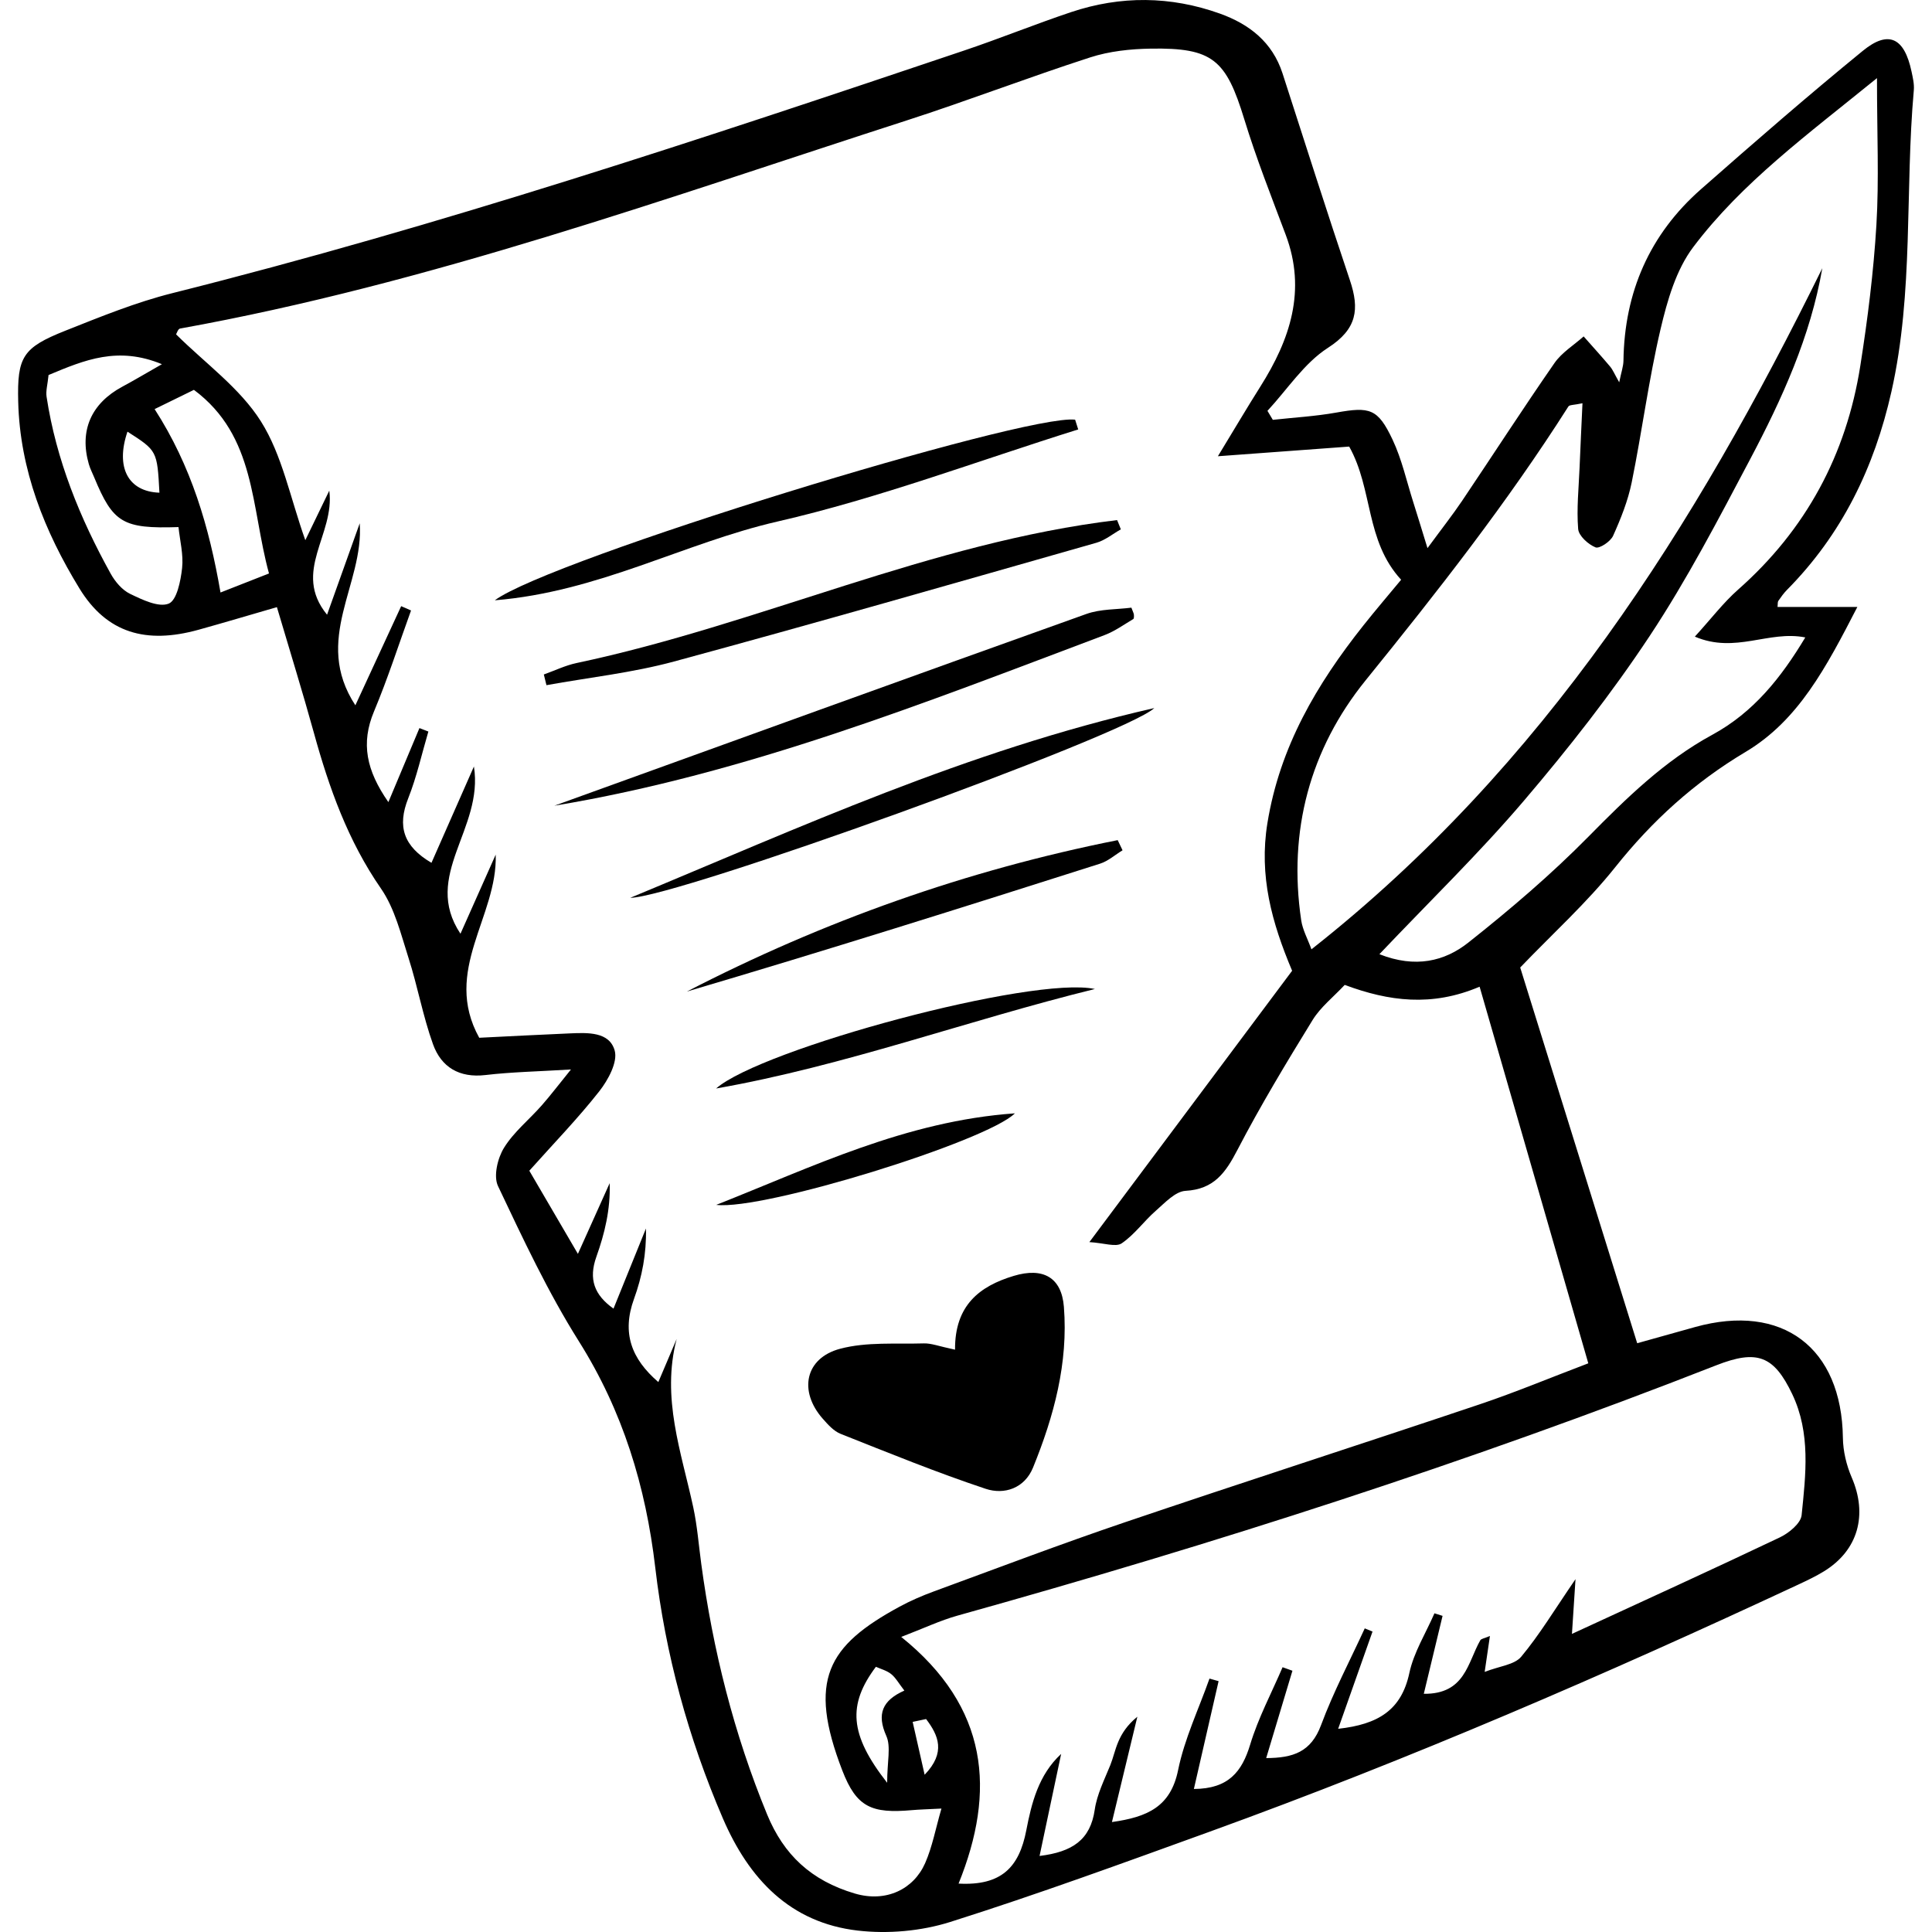 <?xml version='1.0' encoding='iso-8859-1'?>
<!DOCTYPE svg PUBLIC '-//W3C//DTD SVG 1.1//EN' 'http://www.w3.org/Graphics/SVG/1.1/DTD/svg11.dtd'>
<svg version="1.1" xmlns="http://www.w3.org/2000/svg" viewBox="0 0 450.766 450.766" xmlns:xlink="http://www.w3.org/1999/xlink" enable-background="new 0 0 450.766 450.766">
  <g>
    <path d="m133.212,249.524c-7.704,0.473-13.864,0.585-19.953,1.3-6.107,0.716-10.306-1.843-12.231-7.186-2.354-6.535-3.578-13.467-5.702-20.096-1.779-5.552-3.212-11.563-6.442-16.233-7.71-11.149-12.105-23.48-15.648-36.322-2.628-9.524-5.566-18.963-8.631-29.335-6.491,1.879-12.359,3.634-18.259,5.273-12.286,3.413-21.432,0.793-27.815-9.637-8.132-13.289-13.892-27.655-14.284-43.597-0.256-10.412 1.038-12.58 10.975-16.525 8.207-3.258 16.468-6.632 25.002-8.772 62.554-15.686 123.664-36.047 184.717-56.602 8.373-2.819 16.573-6.155 24.95-8.961 11.56-3.872 23.216-3.776 34.704,0.331 6.865,2.454 12.278,6.654 14.642,13.967 5.204,16.096 10.324,32.221 15.717,48.253 2.268,6.742 1.698,11.386-5.12,15.769-5.559,3.574-9.473,9.707-14.117,14.706 0.417,0.699 0.835,1.398 1.252,2.097 4.941-0.544 9.93-0.821 14.812-1.694 7.812-1.396 9.692-0.958 13.124,6.313 2.176,4.609 3.282,9.726 4.842,14.623 0.949,2.979 1.85,5.974 3.307,10.693 3.433-4.674 5.886-7.783 8.091-11.059 7.198-10.694 14.189-21.531 21.536-32.121 1.708-2.462 4.509-4.165 6.807-6.217 2.064,2.337 4.164,4.643 6.17,7.028 0.635,0.755 1.015,1.724 2.129,3.678 0.494-2.431 0.972-3.729 0.99-5.032 0.217-15.98 6.087-29.463 18.087-40.021 12.44-10.946 24.949-21.829 37.782-32.305 5.999-4.897 9.672-3.026 11.34,4.835 0.304,1.434 0.662,2.94 0.535,4.371-2.089,23.415 0.005,47.096-5.227,70.34-3.992,17.74-11.554,33.29-24.361,46.238-0.763,0.771-1.403,1.675-2.023,2.571-0.185,0.268-0.107,0.718-0.187,1.413 5.478,0 10.947,0 18.627,0-7.292,14.148-13.758,26.479-26.078,33.826-11.946,7.123-21.772,16.049-30.403,26.881-6.598,8.28-14.563,15.471-22.183,23.421 8.911,28.617 17.971,57.71 27.297,87.661 4.564-1.277 9.034-2.536 13.51-3.779 20.371-5.658 34.203,4.797 34.481,25.834 0.041,3.103 0.816,6.392 2.052,9.247 3.774,8.715 1.526,17.004-6.456,21.908-1.878,1.154-3.887,2.112-5.889,3.047-45.08,21.037-90.706,40.783-137.499,57.728-20.066,7.266-40.126,14.601-60.462,21.038-6.771,2.143-14.539,2.833-21.6,2.014-15.777-1.829-25.388-12.045-31.477-26.202-8.064-18.751-13.395-38.258-15.759-58.47-2.217-18.954-7.564-36.511-17.835-52.832-7.229-11.487-13.033-23.909-18.86-36.204-1.09-2.301-0.099-6.482 1.386-8.901 2.27-3.698 5.864-6.567 8.787-9.885 2.108-2.395 4.037-4.945 6.85-8.416zm-49.282-127.433c1.009,14.285-11.075,27.103-1.017,42.467 3.805-8.235 7.246-15.683 10.687-23.131 0.767,0.335 1.535,0.67 2.302,1.005-2.85,7.859-5.406,15.841-8.633,23.542-3.122,7.449-1.797,13.787 3.345,21.171 2.739-6.526 4.994-11.899 7.25-17.272 0.694,0.269 1.387,0.538 2.081,0.807-1.537,5.206-2.709,10.556-4.701,15.582-2.592,6.54-1.13,11.194 5.426,15.045 3.165-7.181 6.172-14.002 9.904-22.47 2.326,14.595-12.185,25.423-3.139,39.018 2.864-6.429 5.542-12.441 8.22-18.454 0.471,14.461-12.512,27.057-3.843,42.726 7.305-0.357 14.255-0.73 21.209-1.024 4.105-0.173 9.177-0.412 10.401,4.025 0.737,2.673-1.541,6.866-3.598,9.484-4.969,6.325-10.605,12.126-16.327,18.537 3.697,6.325 7.198,12.315 11.337,19.397 2.99-6.653 5.202-11.573 7.413-16.493 0.202,6.136-1.169,11.745-3.099,17.155-1.872,5.245-0.486,8.932 3.991,12.117 2.649-6.541 5.11-12.619 7.572-18.697 0.138,5.9-0.921,11.296-2.779,16.401-2.91,7.993-0.604,14.02 5.668,19.426 1.571-3.694 2.924-6.877 4.278-10.06-3.619,13.775 1.105,26.434 3.87,39.281 0.926,4.301 1.265,8.729 1.853,13.101 2.715,20.159 7.627,39.748 15.384,58.575 3.856,9.361 10.241,15.414 20.452,18.434 7.309,2.161 13.735-1.002 16.41-7.081 1.676-3.807 2.435-8.017 3.806-12.738-3.332,0.173-5.109,0.209-6.874,0.366-9.462,0.841-12.952-0.698-16.254-9.253-8.154-21.125-3.41-29.103 13.301-38.189 2.581-1.403 5.312-2.583 8.072-3.596 14.855-5.449 29.653-11.072 44.635-16.15 27.526-9.331 55.194-18.244 82.743-27.509 8.269-2.781 16.34-6.152 25.299-9.555-8.569-29.692-16.871-58.461-25.358-87.87-11.157,4.746-21.175,3.416-31.475-0.419-2.633,2.823-5.629,5.163-7.495,8.197-6.113,9.939-12.156,19.955-17.535,30.299-2.76,5.307-5.449,9.177-12.1,9.552-2.411,0.136-4.834,2.805-6.955,4.658-2.765,2.415-4.963,5.57-7.955,7.594-1.374,0.929-4.056-0.077-7.535-0.291 16.545-22.143 31.896-42.687 47.305-63.309-4.741-11.237-7.769-22.13-5.764-34.455 2.9-17.826 11.515-32.409 22.389-46.109 2.918-3.676 5.975-7.241 8.809-10.665-8.405-9.133-6.519-21.078-12.118-31.071-9.469,0.697-19.082,1.405-30.634,2.255 3.913-6.433 6.837-11.393 9.91-16.259 6.937-10.984 10.791-22.415 5.918-35.397-3.356-8.94-6.879-17.842-9.669-26.963-4.261-13.934-7.365-16.721-21.849-16.483-4.718,0.077-9.628,0.599-14.089,2.039-14.358,4.638-28.459,10.073-42.818,14.709-55.976,18.074-111.408,38.079-169.563,48.565-0.459,0.083-0.751,1.091-0.915,1.346 6.77,6.726 14.877,12.507 19.793,20.3 4.986,7.903 6.821,17.794 10.363,27.729 2.058-4.255 3.53-7.297 5.594-11.563 1.352,10.313-8.755,18.87-0.521,28.952 2.779-7.78 5.201-14.556 7.622-21.331zm354-103.866c-16.298,13.246-31.511,24.372-42.872,39.428-4.002,5.302-6.059,12.48-7.621,19.126-2.772,11.797-4.316,23.876-6.733,35.764-0.871,4.286-2.542,8.468-4.345,12.473-0.601,1.335-3.193,3.06-4.1,2.692-1.713-0.694-3.92-2.689-4.05-4.294-0.382-4.733 0.133-9.541 0.33-14.318 0.202-4.915 0.441-9.829 0.677-15.01-2.005,0.432-3.029,0.348-3.286,0.752-14.242,22.415-30.572,43.232-47.279,63.859-13.017,16.071-18.147,35.187-15.062,56.012 0.332,2.24 1.512,4.354 2.392,6.783 54.355-42.799 89.55-98.672 119.193-158.918-2.769,15.956-9.386,30.474-16.841,44.576-7.391,13.981-14.729,28.088-23.441,41.245-8.904,13.446-18.944,26.236-29.418,38.52-10.399,12.196-21.956,23.404-33.639,35.714 8.418,3.327 15.239,1.651 20.738-2.702 9.761-7.725 19.304-15.862 28.034-24.718 8.851-8.979 17.738-17.708 28.881-23.764 9.634-5.236 16.056-13.303 21.713-22.722-8.56-1.702-16.281,3.858-25.767-0.186 3.844-4.218 6.661-7.939 10.091-10.968 15.844-13.991 25.254-31.49 28.516-52.222 1.712-10.883 3.095-21.865 3.753-32.854 0.631-10.564 0.136-21.194 0.136-34.268zm-142.509,391.964c6.266-0.033 10.458-1.39 12.804-7.7 2.869-7.718 6.751-15.06 10.194-22.564 0.604,0.248 1.209,0.496 1.813,0.744-2.593,7.337-5.185,14.674-8.017,22.687 9.359-1.026 14.759-4.374 16.609-13.016 1.036-4.84 3.846-9.3 5.857-13.931 0.631,0.199 1.263,0.398 1.894,0.597-1.453,6.034-2.906,12.067-4.379,18.184 9.664,0.108 10.218-7.295 13.171-12.474 0.225-0.395 1.005-0.473 2.258-1.014-0.405,2.764-0.737,5.033-1.227,8.378 3.466-1.355 6.942-1.649 8.515-3.533 4.275-5.119 7.743-10.91 12.678-18.107-0.343,5.278-0.562,8.65-0.83,12.771 16.606-7.665 32.62-14.951 48.504-22.513 2.11-1.004 4.885-3.271 5.081-5.186 0.971-9.482 2.142-19.161-2.189-28.24-4.27-8.952-8.155-10.48-17.755-6.716-57.936,22.714-117.1,41.683-177.015,58.396-4.022,1.122-7.848,2.95-13.116,4.967 20.45,16.438 22.102,36.002 13.381,57.552 10.008,0.541 14.136-3.821 15.793-12.402 1.223-6.328 2.833-12.946 8.14-17.854-1.639,7.743-3.278,15.487-5.039,23.807 7.652-0.938 11.855-3.742 12.875-10.799 0.516-3.567 2.25-6.985 3.63-10.391 1.345-3.32 1.487-7.361 6.312-11.295-2.263,9.38-4.021,16.669-5.928,24.574 8.283-1.165 13.693-3.569 15.433-12.112 1.489-7.313 4.812-14.253 7.324-21.358 0.709,0.199 1.417,0.398 2.126,0.597-1.908,8.322-3.816,16.645-5.768,25.157 8.091-0.046 11.216-4.022 13.14-10.375 1.88-6.205 4.988-12.037 7.557-18.033 0.766,0.273 1.532,0.547 2.298,0.82-1.952,6.5-3.905,12.999-6.124,20.382zm-284.092-322.691c-0.22,2.211-0.672,3.699-0.46,5.085 2.247,14.739 7.781,28.322 14.957,41.27 1.033,1.864 2.676,3.81 4.527,4.702 2.838,1.367 6.656,3.228 9.009,2.279 1.897-0.765 2.797-5.315 3.126-8.297 0.345-3.136-0.515-6.405-0.842-9.561-12.998,0.426-15.269-0.97-19.678-11.621-0.422-1.02-0.941-2.013-1.244-3.068-2.252-7.826 0.552-14.183 7.863-18.095 2.685-1.437 5.301-3.005 9.189-5.221-10.26-4.238-17.98-1.014-26.447,2.527zm51.43,46.301c-4.258-15.562-3.021-32.049-17.515-42.838-3.086,1.51-5.941,2.908-9.17,4.488 8.563,13.279 12.741,27.514 15.374,42.791 3.992-1.568 7.01-2.753 11.311-4.441zm148.243,260.641c-1.325-1.707-2.023-3.01-3.085-3.86-1.026-0.822-2.426-1.178-3.556-1.691-6.602,8.821-6.229,15.76 2.626,27.061 0-4.978 0.929-8.412-0.195-10.928-2.276-5.095-0.946-8.29 4.21-10.582zm-173.805-279.487c-0.523-9.791-0.523-9.791-7.457-14.239-2.836,8.312 0.139,13.992 7.457,14.239zm178.874,286.126c-1.044,0.222-2.089,0.444-3.133,0.665 0.932,4.112 1.864,8.223 2.795,12.335 5.004-5.203 3.226-9.191 0.338-13z"/>
    <path d="m222.826,314.9c-0.075-10.343 5.706-14.813 13.701-17.217 6.826-2.053 11.154,0.339 11.696,7.221 1.031,13.092-2.313,25.503-7.197,37.495-1.982,4.866-6.716,6.407-11.061,4.961-11.438-3.806-22.628-8.372-33.842-12.823-1.609-0.638-2.966-2.172-4.167-3.533-5.66-6.417-4.151-14.144 4.071-16.321 6.191-1.639 12.994-1.054 19.531-1.247 1.744-0.051 3.511,0.675 7.268,1.464z"/>
    <path d="m129.342,187.984c41.364-14.944 82.711-29.938 124.126-44.737 3.321-1.186 7.122-1.029 10.503-1.471 0.391,1.058 0.564,1.338 0.584,1.629 0.025,0.35 0.043,0.919-0.148,1.032-2.192,1.298-4.308,2.84-6.665,3.728-41.891,15.773-83.52,32.367-128.4,39.819z"/>
    <path d="m251.564,100.195c-23.365,7.303-46.403,16.029-70.19,21.492-21.744,4.993-41.7,16.4-65.925,18.372 12.979-9.607 123.65-43.532 135.393-42.142 0.241,0.76 0.481,1.519 0.722,2.278z"/>
    <path d="m126.884,157.366c2.544-0.905 5.024-2.116 7.642-2.67 42.574-8.999 82.569-28.144 126.102-33.354 0.294,0.721 0.587,1.443 0.881,2.164-1.896,1.064-3.671,2.55-5.705,3.13-32.821,9.347-65.618,18.786-98.555,27.708-9.704,2.629-19.824,3.721-29.753,5.518-0.205-0.832-0.408-1.664-0.612-2.496z"/>
    <path d="m147.048,209.477c39.505-16.387 78.464-34.291 122.271-44.275-6.992,6.501-111.671,44.215-122.271,44.275z"/>
    <path d="m261.909,198.385c-1.741,1.06-3.355,2.519-5.242,3.12-32.048,10.209-64.13,20.312-96.41,29.839 31.875-16.472 65.35-28.333 100.519-35.328 0.378,0.791 0.755,1.58 1.133,2.369z"/>
    <path d="m255.458,230.751c-29.679,7.298-58.339,17.93-88.379,23.21 10.557-9.251 73.853-26.343 88.379-23.21z"/>
    <path d="m167.109,281.117c22.391-8.833 44.195-19.558 69.683-21.358-6.564,6.529-58.59,22.686-69.683,21.358z"/>
  </g>
</svg>
